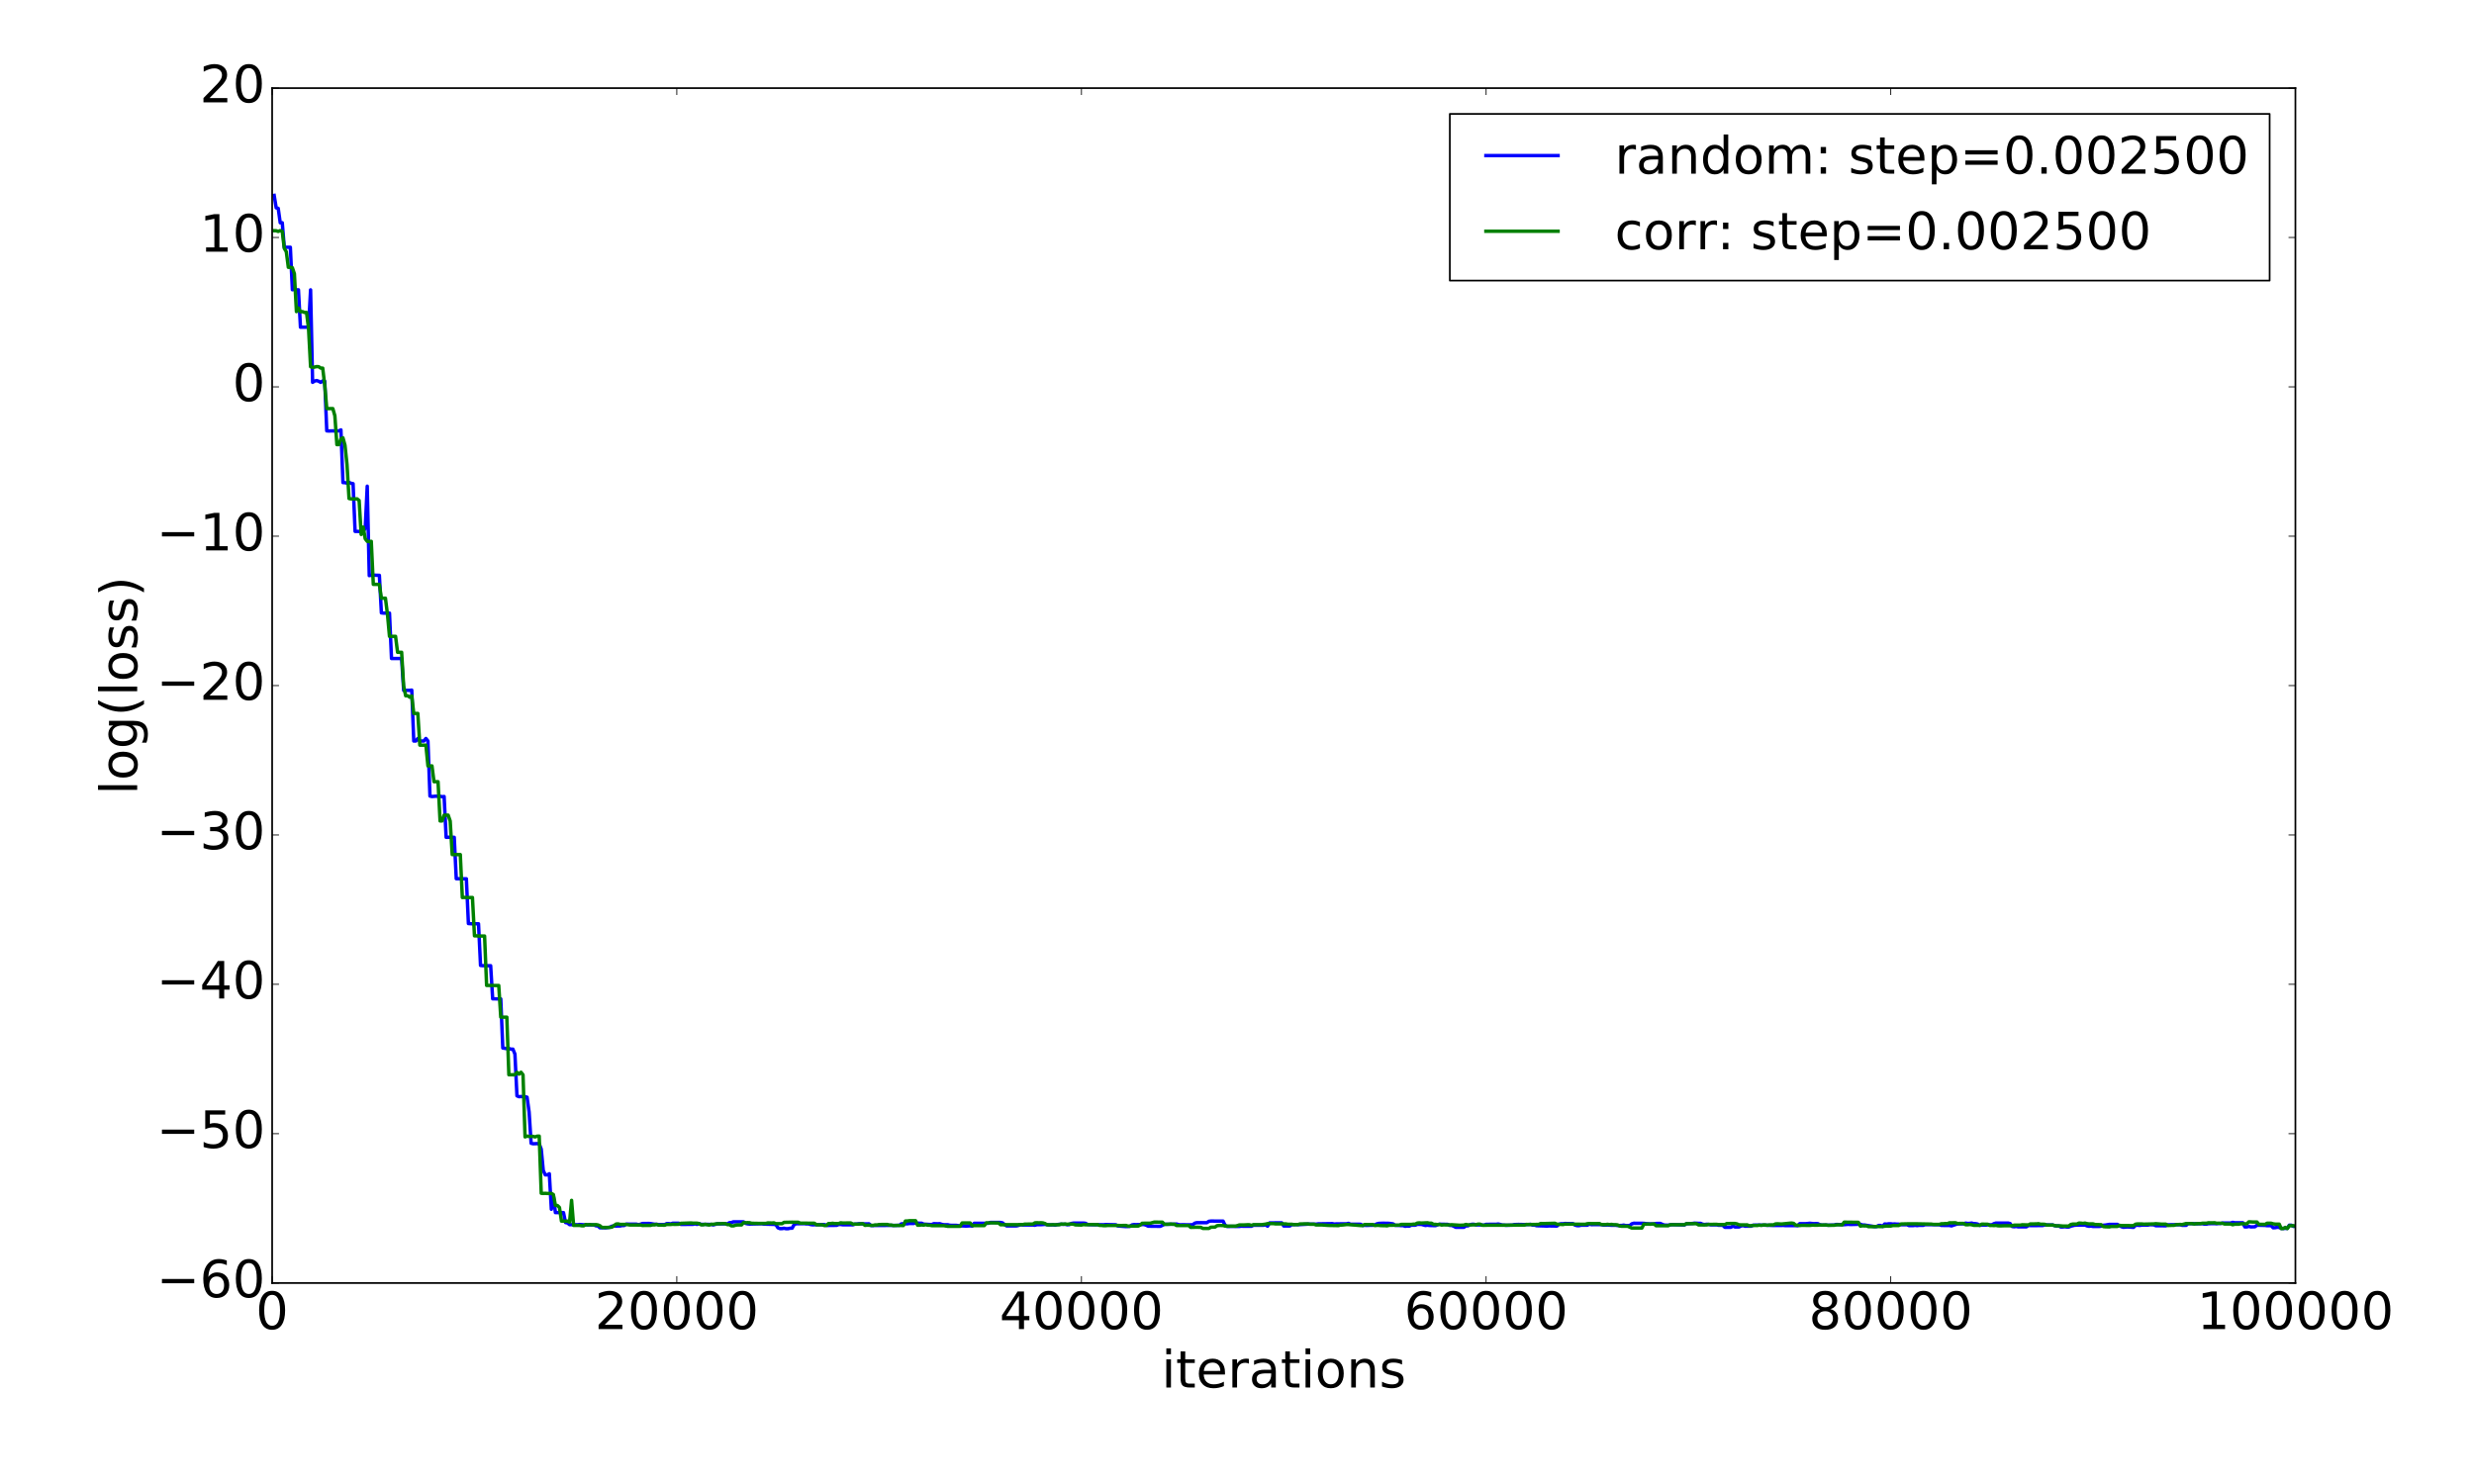 <?xml version="1.0" encoding="utf-8" standalone="no"?>
<!DOCTYPE svg PUBLIC "-//W3C//DTD SVG 1.1//EN"
  "http://www.w3.org/Graphics/SVG/1.1/DTD/svg11.dtd">
<!-- Created with matplotlib (http://matplotlib.org/) -->
<svg height="864pt" version="1.1" viewBox="0 0 1440 864" width="1440pt" xmlns="http://www.w3.org/2000/svg" xmlns:xlink="http://www.w3.org/1999/xlink">
 <defs>
  <style type="text/css">
*{stroke-linecap:butt;stroke-linejoin:round;stroke-miterlimit:100000;}
  </style>
 </defs>
 <g id="figure_1">
  <g id="patch_1">
   <path d="M 0 864 
L 1440 864 
L 1440 0 
L 0 0 
z
" style="fill:#ffffff;"/>
  </g>
  <g id="axes_1">
   <g id="patch_2">
    <path d="M 158.4 747 
L 1336.05 747 
L 1336.05 51.3 
L 158.4 51.3 
z
" style="fill:#ffffff;"/>
   </g>
   <g id="line2d_1">
    <path clip-path="url(#pf408b4a14d)" d="M 159.578 113.759 
L 160.755 121 
L 161.933 121.295 
L 163.111 129.687 
L 164.288 129.687 
L 165.466 143.943 
L 168.999 143.951 
L 170.177 168.68 
L 171.354 168.533 
L 172.532 168.755 
L 173.709 168.721 
L 174.887 190.511 
L 179.598 190.51 
L 180.775 168.756 
L 181.953 222.595 
L 183.131 221.838 
L 184.308 221.548 
L 185.486 221.959 
L 186.664 222.627 
L 187.841 221.772 
L 189.019 221.969 
L 190.197 250.841 
L 191.374 250.933 
L 193.73 250.848 
L 194.907 250.928 
L 197.262 250.841 
L 198.44 250.291 
L 199.618 280.963 
L 200.795 281.002 
L 201.973 281.298 
L 203.151 280.865 
L 204.328 281.372 
L 205.506 281.598 
L 206.684 309.387 
L 210.217 309.427 
L 211.394 309.407 
L 212.572 307.582 
L 213.75 283.062 
L 214.927 335.131 
L 216.105 334.891 
L 218.46 334.895 
L 220.815 334.961 
L 221.993 356.818 
L 223.171 356.962 
L 226.704 356.965 
L 227.881 383.383 
L 233.77 383.382 
L 234.947 401.945 
L 238.48 401.935 
L 239.658 401.784 
L 240.835 431.431 
L 242.013 431.431 
L 243.191 429.955 
L 244.368 431.425 
L 246.724 431.428 
L 247.901 429.952 
L 249.079 431.414 
L 250.257 463.478 
L 251.434 463.754 
L 253.79 463.544 
L 254.967 463.641 
L 256.145 463.566 
L 257.323 463.865 
L 258.5 463.729 
L 259.678 487.499 
L 262.033 487.435 
L 264.389 487.501 
L 265.566 511.587 
L 271.454 511.645 
L 272.632 537.705 
L 274.987 537.863 
L 278.52 537.833 
L 279.698 562.091 
L 280.876 562.225 
L 285.586 562.241 
L 286.764 581.519 
L 290.297 581.58 
L 291.474 581.577 
L 292.652 610.16 
L 295.007 610.539 
L 296.185 610.418 
L 297.363 610.814 
L 298.54 610.819 
L 299.718 613.697 
L 300.896 638.014 
L 302.073 638.51 
L 303.251 638.412 
L 305.606 638.479 
L 306.784 638.805 
L 307.962 647.343 
L 309.139 665.617 
L 310.317 665.911 
L 312.672 665.814 
L 313.85 665.927 
L 315.027 669.047 
L 316.205 681.435 
L 317.383 684.036 
L 318.56 684.033 
L 319.738 683.374 
L 320.916 704.045 
L 322.093 696.063 
L 323.271 705.997 
L 327.982 705.997 
L 329.159 711.779 
L 330.337 712.013 
L 331.515 712.998 
L 336.225 713.059 
L 337.403 712.908 
L 340.936 713.157 
L 345.646 713.161 
L 346.824 713.647 
L 348.002 713.773 
L 349.179 714.826 
L 352.712 714.839 
L 355.068 714.462 
L 356.245 713.856 
L 360.956 713.775 
L 362.133 713.496 
L 363.311 713.516 
L 364.489 712.676 
L 368.022 712.706 
L 370.377 712.702 
L 371.555 713.002 
L 372.732 712.778 
L 373.91 712.341 
L 377.443 712.297 
L 378.621 712.359 
L 380.976 712.759 
L 382.154 712.76 
L 383.331 712.987 
L 386.864 712.984 
L 388.042 712.396 
L 389.219 712.377 
L 390.397 712.547 
L 391.575 712.165 
L 395.108 712.156 
L 396.285 712.862 
L 403.351 712.809 
L 404.529 712.53 
L 405.707 712.85 
L 406.884 712.447 
L 408.062 712.814 
L 413.95 712.848 
L 415.128 713.16 
L 417.483 712.534 
L 423.371 712.541 
L 424.549 711.865 
L 425.727 711.785 
L 426.904 711.342 
L 432.792 711.358 
L 433.97 712.269 
L 435.148 712.542 
L 436.325 712.661 
L 443.391 712.476 
L 444.569 712.682 
L 450.457 712.835 
L 451.635 713.045 
L 452.812 714.859 
L 453.99 715.31 
L 455.168 715.308 
L 456.345 715.097 
L 457.523 715.356 
L 458.701 715.354 
L 459.878 715.072 
L 461.056 715.06 
L 462.234 712.969 
L 463.411 712.491 
L 468.122 712.408 
L 469.3 712.566 
L 470.477 712.528 
L 471.655 712.895 
L 472.833 713.085 
L 479.898 712.964 
L 481.076 713.467 
L 486.964 713.401 
L 488.142 712.914 
L 489.32 712.911 
L 490.497 713.08 
L 495.208 713.1 
L 496.386 713.108 
L 497.563 712.676 
L 498.741 712.668 
L 499.918 712.446 
L 501.096 712.542 
L 504.629 712.544 
L 505.807 712.523 
L 506.984 713.5 
L 523.471 713.408 
L 524.649 712.513 
L 528.182 712.495 
L 529.36 712.317 
L 531.715 712.313 
L 532.893 712.054 
L 535.248 712.157 
L 536.426 712.156 
L 537.603 712.693 
L 542.314 712.951 
L 543.492 712.424 
L 545.847 712.5 
L 547.024 712.442 
L 548.202 712.83 
L 549.38 713.054 
L 551.735 713.062 
L 552.913 713.373 
L 556.446 713.389 
L 557.623 713.53 
L 558.801 713.84 
L 559.979 713.716 
L 562.334 713.837 
L 564.689 713.687 
L 565.867 713.844 
L 567.045 712.202 
L 575.288 712.188 
L 576.466 711.705 
L 581.176 711.706 
L 582.354 711.729 
L 583.532 711.968 
L 584.709 712.956 
L 585.887 713.737 
L 590.598 713.742 
L 591.775 713.708 
L 594.13 713.085 
L 595.308 713.207 
L 601.196 713.191 
L 602.374 713.36 
L 603.552 713.005 
L 605.907 713.01 
L 608.262 712.832 
L 610.618 713.184 
L 612.973 713.135 
L 614.151 713.319 
L 615.328 712.967 
L 616.506 712.801 
L 620.039 712.793 
L 621.216 713.037 
L 622.394 712.99 
L 623.572 712.307 
L 624.749 712.107 
L 630.638 712.09 
L 631.815 712.202 
L 632.993 712.868 
L 634.171 713.025 
L 642.414 713.062 
L 643.592 712.919 
L 645.947 712.991 
L 649.48 713.075 
L 650.658 713.775 
L 654.191 714.032 
L 655.368 714.11 
L 657.724 714.034 
L 658.901 713.136 
L 660.079 712.962 
L 661.257 713.006 
L 663.612 712.93 
L 665.967 712.931 
L 667.145 713.34 
L 668.322 713.898 
L 675.388 713.972 
L 677.744 712.802 
L 680.099 712.781 
L 683.632 712.729 
L 684.81 712.609 
L 685.987 712.977 
L 687.165 713.095 
L 688.342 713.036 
L 690.698 713.089 
L 694.231 713.058 
L 695.408 712.138 
L 696.586 711.847 
L 701.297 711.864 
L 702.474 711.842 
L 703.652 711.049 
L 704.83 710.912 
L 711.895 710.94 
L 713.073 713.39 
L 714.251 714.065 
L 716.606 714.012 
L 721.317 714.049 
L 722.494 713.869 
L 723.672 713.938 
L 726.027 713.926 
L 728.383 713.94 
L 729.56 713.347 
L 735.448 713.344 
L 736.626 713.124 
L 737.804 713.88 
L 738.981 711.98 
L 744.87 711.929 
L 746.047 711.946 
L 747.225 713.791 
L 750.758 713.769 
L 751.936 712.959 
L 756.646 712.964 
L 761.357 712.697 
L 766.067 712.723 
L 767.245 712.527 
L 775.489 712.403 
L 776.666 712.67 
L 777.844 712.549 
L 783.732 712.503 
L 784.91 712.229 
L 786.087 712.746 
L 791.976 712.763 
L 793.153 713.472 
L 794.331 713.377 
L 795.509 713.448 
L 797.864 713.348 
L 799.042 713.351 
L 800.219 713.158 
L 801.397 712.538 
L 802.575 712.267 
L 804.93 712.166 
L 808.463 712.231 
L 810.818 712.541 
L 811.996 713.404 
L 814.351 713.429 
L 815.529 713.563 
L 816.706 713.563 
L 817.884 713.956 
L 819.062 713.806 
L 820.239 713.89 
L 821.417 713.304 
L 823.772 713.31 
L 824.95 712.829 
L 827.305 712.845 
L 829.66 713.481 
L 830.838 713.302 
L 832.016 713.477 
L 835.549 713.565 
L 836.726 713.07 
L 837.904 712.746 
L 842.615 712.831 
L 843.792 713.431 
L 844.97 713.439 
L 846.148 713.926 
L 847.325 714.549 
L 852.036 714.563 
L 853.213 713.706 
L 854.391 713.704 
L 855.569 713.118 
L 856.746 712.768 
L 857.924 712.772 
L 859.102 713.165 
L 862.635 713.186 
L 863.812 713.299 
L 864.99 712.809 
L 870.878 712.78 
L 872.056 712.627 
L 873.234 712.884 
L 874.411 713.263 
L 875.589 713.243 
L 876.766 713.386 
L 879.122 713.293 
L 880.299 713.282 
L 881.477 712.942 
L 883.832 712.87 
L 886.188 712.92 
L 888.543 712.914 
L 889.721 712.922 
L 890.898 712.771 
L 892.076 713.284 
L 893.254 713.276 
L 894.431 713.62 
L 899.142 713.776 
L 900.319 713.876 
L 901.497 713.726 
L 903.852 713.795 
L 906.208 713.803 
L 907.385 712.787 
L 908.563 712.489 
L 909.741 712.486 
L 910.918 712.325 
L 915.629 712.423 
L 916.807 713.296 
L 917.984 713.578 
L 919.162 713.58 
L 920.34 713.298 
L 922.695 713.322 
L 923.872 713.335 
L 925.05 712.695 
L 926.228 712.993 
L 932.116 712.975 
L 933.294 713.292 
L 935.649 713.209 
L 938.004 713.364 
L 940.36 713.336 
L 941.537 713.509 
L 943.893 713.475 
L 945.07 713.264 
L 946.248 713.543 
L 948.603 713.523 
L 949.781 712.528 
L 950.958 712.182 
L 956.847 712.228 
L 959.202 712.564 
L 962.735 712.576 
L 963.913 712.312 
L 966.268 712.262 
L 968.623 713.241 
L 970.979 713.301 
L 973.334 713 
L 980.4 713.198 
L 981.577 712.492 
L 985.11 712.315 
L 986.288 712.122 
L 988.643 712.234 
L 989.821 712.235 
L 990.999 712.749 
L 992.176 712.929 
L 993.354 712.765 
L 994.532 712.825 
L 995.709 713.122 
L 999.242 713.106 
L 1000.42 713.37 
L 1002.775 713.366 
L 1003.953 714.527 
L 1007.486 714.536 
L 1008.663 713.76 
L 1009.841 714.361 
L 1012.196 714.362 
L 1013.374 713.765 
L 1014.552 713.544 
L 1015.729 713.913 
L 1019.262 713.903 
L 1020.44 713.287 
L 1022.795 713.225 
L 1027.506 713.303 
L 1032.216 713.478 
L 1038.105 713.449 
L 1039.282 713.556 
L 1045.17 713.544 
L 1046.348 713.632 
L 1047.526 712.442 
L 1051.059 712.446 
L 1053.414 712.194 
L 1055.769 712.432 
L 1056.947 712.367 
L 1058.125 712.436 
L 1059.302 713.089 
L 1060.48 713.254 
L 1062.835 713.253 
L 1064.013 713.323 
L 1066.368 713.244 
L 1067.546 713.238 
L 1068.723 712.908 
L 1072.256 712.931 
L 1073.434 713.016 
L 1075.789 712.805 
L 1076.967 712.915 
L 1082.855 712.754 
L 1084.033 713.212 
L 1085.211 713.205 
L 1091.099 714.138 
L 1092.276 714.147 
L 1093.454 713.487 
L 1094.632 713.462 
L 1095.809 714.068 
L 1096.987 712.61 
L 1098.165 712.702 
L 1099.342 712.502 
L 1100.52 712.506 
L 1101.698 712.667 
L 1102.875 712.595 
L 1104.053 712.712 
L 1105.231 712.709 
L 1106.408 713.04 
L 1109.941 713.028 
L 1111.119 713.54 
L 1113.474 713.559 
L 1114.652 713.395 
L 1115.829 713.542 
L 1117.007 713.389 
L 1119.362 713.398 
L 1120.54 712.992 
L 1128.784 713.055 
L 1129.961 713.449 
L 1134.672 713.464 
L 1135.85 713.731 
L 1138.205 712.928 
L 1139.382 712.596 
L 1142.915 712.525 
L 1144.093 712.095 
L 1145.271 712.292 
L 1146.448 712.244 
L 1147.626 712.076 
L 1148.804 712.413 
L 1149.981 712.418 
L 1151.159 712.681 
L 1152.337 713.437 
L 1153.514 713.213 
L 1155.87 713.288 
L 1157.047 713.078 
L 1159.402 713.075 
L 1160.58 712.431 
L 1161.758 712.076 
L 1168.824 712.072 
L 1170.001 712.367 
L 1171.179 714.05 
L 1172.357 714.208 
L 1173.534 714.043 
L 1174.712 714.29 
L 1179.423 714.291 
L 1180.6 713.523 
L 1182.956 713.538 
L 1188.844 713.521 
L 1190.021 713.223 
L 1191.199 713.16 
L 1193.554 713.208 
L 1194.732 713.168 
L 1195.91 713.59 
L 1197.087 713.768 
L 1198.265 713.724 
L 1199.443 714.347 
L 1200.62 714.35 
L 1201.798 714.21 
L 1202.976 714.377 
L 1204.153 714.381 
L 1205.331 713.877 
L 1207.686 713.316 
L 1210.041 713.265 
L 1213.574 713.225 
L 1214.752 713.708 
L 1215.93 713.944 
L 1217.107 713.821 
L 1218.285 714.051 
L 1221.818 714.053 
L 1222.996 713.905 
L 1224.173 713.351 
L 1225.351 713.26 
L 1227.706 712.86 
L 1232.417 712.839 
L 1233.594 713.587 
L 1234.772 714.193 
L 1235.95 714.525 
L 1238.305 714.343 
L 1240.66 714.497 
L 1241.838 714.58 
L 1243.016 713.371 
L 1244.193 713.331 
L 1245.371 713.457 
L 1246.549 713.281 
L 1250.082 713.281 
L 1251.259 713.024 
L 1253.614 713.104 
L 1254.792 713.621 
L 1260.68 713.652 
L 1261.858 713.112 
L 1264.213 713.038 
L 1268.924 713.055 
L 1270.102 713.383 
L 1272.457 713.397 
L 1273.635 712.348 
L 1277.168 712.458 
L 1278.345 712.517 
L 1281.878 712.421 
L 1283.056 712.709 
L 1284.233 712.709 
L 1285.411 712.43 
L 1288.944 712.383 
L 1290.122 712.474 
L 1291.299 712.316 
L 1292.477 712.326 
L 1293.655 712.048 
L 1298.365 712.039 
L 1299.543 711.665 
L 1300.72 711.904 
L 1305.431 711.89 
L 1306.609 714.308 
L 1307.786 714.318 
L 1308.964 714.006 
L 1310.142 714.311 
L 1312.497 714.234 
L 1313.675 713.326 
L 1318.385 713.445 
L 1319.563 713.593 
L 1321.918 713.572 
L 1323.096 714.815 
L 1324.274 714.757 
L 1325.451 714.538 
L 1326.629 714.597 
L 1327.806 715.182 
L 1331.339 715.135 
L 1332.517 713.309 
L 1333.695 713.329 
L 1334.872 714.022 
L 1336.05 714.021 
L 1336.05 714.021 
" style="fill:none;stroke:#0000ff;stroke-linecap:square;stroke-width:2.0;"/>
   </g>
   <g id="line2d_2">
    <path clip-path="url(#pf408b4a14d)" d="M 159.578 134.309 
L 160.755 134.348 
L 161.933 134.739 
L 163.111 134.262 
L 164.288 134.74 
L 165.466 144.595 
L 166.644 146.55 
L 167.821 155.619 
L 168.999 155.624 
L 170.177 155.872 
L 171.354 159.414 
L 172.532 181.421 
L 173.709 179.303 
L 174.887 181.502 
L 176.065 181.431 
L 177.242 181.905 
L 178.42 181.905 
L 179.598 191.364 
L 180.775 213.489 
L 181.953 213.949 
L 184.308 213.43 
L 185.486 213.484 
L 186.664 214.302 
L 187.841 214.337 
L 189.019 224.319 
L 190.197 237.895 
L 193.73 237.896 
L 194.907 242.059 
L 196.085 258.861 
L 197.262 258.842 
L 198.44 255.453 
L 199.618 254.904 
L 200.795 259.206 
L 201.973 270.402 
L 203.151 290.235 
L 204.328 290.471 
L 206.684 290.461 
L 207.861 290.436 
L 209.039 291.416 
L 210.217 311.166 
L 211.394 306.879 
L 212.572 313.665 
L 213.75 315.171 
L 214.927 315.269 
L 216.105 315.171 
L 217.282 340.215 
L 219.638 340.219 
L 220.815 340.307 
L 221.993 348.28 
L 224.348 348.28 
L 225.526 357.646 
L 226.704 370.487 
L 230.237 370.487 
L 231.414 379.776 
L 233.77 379.758 
L 234.947 399.404 
L 236.125 405.091 
L 237.303 405.053 
L 238.48 405.916 
L 239.658 405.149 
L 240.835 415.36 
L 243.191 415.365 
L 244.368 433.825 
L 247.901 433.827 
L 249.079 445.915 
L 251.434 445.918 
L 252.612 455.123 
L 254.967 455.134 
L 256.145 477.958 
L 257.323 477.945 
L 258.5 474.591 
L 260.856 474.586 
L 262.033 478.003 
L 263.211 497.533 
L 265.566 497.545 
L 267.921 497.547 
L 269.099 522.543 
L 270.277 522.484 
L 272.632 522.585 
L 274.987 522.529 
L 276.165 544.847 
L 277.343 544.846 
L 278.52 544.97 
L 280.876 544.968 
L 282.053 544.965 
L 283.231 573.724 
L 290.297 573.775 
L 291.474 592.192 
L 295.007 592.213 
L 296.185 625.735 
L 298.54 625.748 
L 299.718 625.746 
L 300.896 624.287 
L 302.073 625.366 
L 303.251 624.266 
L 304.429 625.749 
L 305.606 661.915 
L 306.784 661.453 
L 307.962 661.644 
L 310.317 661.607 
L 311.495 661.931 
L 312.672 661.48 
L 313.85 661.452 
L 315.027 694.731 
L 316.205 694.834 
L 317.383 694.753 
L 318.56 694.864 
L 320.916 694.792 
L 322.093 695.478 
L 323.271 701.842 
L 324.449 701.868 
L 325.626 702.972 
L 326.804 710.924 
L 330.337 710.936 
L 331.515 711.516 
L 332.692 698.855 
L 333.87 713.43 
L 337.403 713.44 
L 338.58 713.65 
L 339.758 713.687 
L 340.936 712.93 
L 342.113 713.084 
L 343.291 712.951 
L 344.469 713.106 
L 345.646 713.105 
L 346.824 712.975 
L 348.002 713.159 
L 349.179 713.627 
L 350.357 714.63 
L 355.068 714.603 
L 356.245 714.412 
L 358.601 712.645 
L 359.778 712.562 
L 360.956 712.851 
L 364.489 712.87 
L 366.844 713.215 
L 372.732 713.199 
L 373.91 713.457 
L 378.621 713.427 
L 379.798 713.124 
L 380.976 713.129 
L 382.154 712.843 
L 383.331 713.266 
L 386.864 713.313 
L 388.042 712.879 
L 390.397 712.894 
L 391.575 712.782 
L 392.752 712.846 
L 395.108 712.775 
L 396.285 712.227 
L 402.174 712.02 
L 403.351 712.13 
L 405.707 712.14 
L 406.884 712.337 
L 408.062 713.081 
L 409.239 713.089 
L 410.417 712.786 
L 412.772 713.237 
L 413.95 712.772 
L 415.128 712.788 
L 417.483 712.472 
L 418.661 712.48 
L 421.016 712.366 
L 422.194 712.394 
L 423.371 712.967 
L 424.549 712.97 
L 425.727 713.717 
L 426.904 713.713 
L 428.082 713.332 
L 429.26 713.159 
L 431.615 713.159 
L 432.792 711.825 
L 433.97 711.886 
L 435.148 711.825 
L 436.325 711.876 
L 437.503 712.2 
L 442.214 712.288 
L 445.747 712.286 
L 446.924 711.986 
L 449.28 712.043 
L 450.457 711.952 
L 451.635 712.454 
L 455.168 712.452 
L 456.345 711.671 
L 461.056 711.572 
L 463.411 711.573 
L 464.589 711.584 
L 465.767 712.124 
L 474.01 712.17 
L 475.188 713.047 
L 478.721 713.121 
L 479.898 713.555 
L 481.076 713.367 
L 482.254 712.342 
L 483.431 712.367 
L 484.609 712.206 
L 485.787 712.368 
L 488.142 712.37 
L 489.32 711.91 
L 490.497 712.049 
L 495.208 712.012 
L 496.386 712.676 
L 499.918 712.715 
L 501.096 712.458 
L 502.274 712.465 
L 503.451 713.405 
L 504.629 713.299 
L 508.162 713.424 
L 509.34 713.17 
L 510.517 713.169 
L 511.695 712.928 
L 516.406 712.878 
L 517.583 713.195 
L 518.761 713.211 
L 519.939 713.515 
L 522.294 713.433 
L 525.827 713.515 
L 527.004 710.886 
L 528.182 710.873 
L 529.36 710.695 
L 532.893 710.7 
L 534.07 713.307 
L 535.248 713.312 
L 536.426 713.152 
L 537.603 713.311 
L 538.781 712.96 
L 539.959 713.316 
L 541.136 713.31 
L 542.314 713.567 
L 549.38 713.588 
L 551.735 713.986 
L 558.801 713.987 
L 559.979 712.032 
L 564.689 712.027 
L 565.867 713.532 
L 572.933 713.539 
L 574.11 711.958 
L 578.821 711.991 
L 581.176 712.014 
L 582.354 713.042 
L 595.308 712.979 
L 596.486 712.691 
L 601.196 712.674 
L 602.374 711.95 
L 603.552 711.88 
L 604.729 711.952 
L 605.907 711.887 
L 607.085 711.995 
L 608.262 712.372 
L 609.44 713.079 
L 616.506 713.051 
L 617.683 712.617 
L 618.861 712.737 
L 620.039 712.613 
L 621.216 712.781 
L 622.394 712.629 
L 624.749 712.727 
L 625.927 713.134 
L 628.282 713.212 
L 629.46 713.234 
L 630.638 712.95 
L 631.815 713.076 
L 635.348 712.951 
L 637.704 713.031 
L 638.881 712.96 
L 640.059 713.444 
L 641.236 713.447 
L 642.414 713.598 
L 643.592 713.59 
L 644.769 713.454 
L 653.013 713.499 
L 655.368 713.454 
L 656.546 713.854 
L 658.901 713.803 
L 662.434 713.828 
L 663.612 713.293 
L 664.789 712.188 
L 669.5 712.179 
L 671.855 711.514 
L 676.566 711.561 
L 677.744 712.782 
L 680.099 712.756 
L 681.277 712.615 
L 682.454 712.747 
L 683.632 712.738 
L 684.81 713.514 
L 691.875 713.521 
L 693.053 714.585 
L 696.586 714.492 
L 698.941 714.574 
L 700.119 715.188 
L 702.474 715.184 
L 703.652 715.19 
L 704.83 714.461 
L 707.185 714.441 
L 708.363 713.628 
L 709.54 713.476 
L 711.895 713.501 
L 713.073 713.829 
L 718.961 713.874 
L 720.139 713.6 
L 721.317 713.179 
L 723.672 713.185 
L 726.027 713.06 
L 727.205 713.062 
L 728.383 713.437 
L 729.56 713.018 
L 734.271 713.021 
L 736.626 712.695 
L 737.804 712.401 
L 741.337 712.411 
L 742.514 712.57 
L 746.047 712.526 
L 748.403 712.556 
L 749.58 712.768 
L 751.936 712.773 
L 753.113 713.007 
L 754.291 712.929 
L 755.469 712.981 
L 756.646 712.585 
L 761.357 712.551 
L 762.534 712.746 
L 764.89 712.756 
L 766.067 713.176 
L 769.6 713.178 
L 773.133 713.44 
L 779.022 713.552 
L 780.199 713.246 
L 781.377 713.214 
L 783.732 712.945 
L 784.91 712.944 
L 791.976 713.524 
L 793.153 713.525 
L 794.331 712.932 
L 797.864 712.991 
L 799.042 712.935 
L 800.219 713.532 
L 801.397 713.409 
L 802.575 713.409 
L 803.752 713.564 
L 806.107 713.572 
L 807.285 713.694 
L 808.463 713.38 
L 814.351 713.27 
L 815.529 712.868 
L 821.417 712.873 
L 822.595 712.717 
L 823.772 712.718 
L 824.95 712.079 
L 826.128 711.961 
L 827.305 712.061 
L 830.838 711.903 
L 832.016 712.15 
L 833.193 712.146 
L 834.371 712.814 
L 835.549 712.819 
L 836.726 712.957 
L 837.904 712.819 
L 839.082 713.237 
L 840.259 713.093 
L 843.792 713.145 
L 844.97 713.047 
L 849.681 713.344 
L 852.036 713.26 
L 853.213 712.879 
L 854.391 713.099 
L 855.569 713.164 
L 859.102 713.052 
L 860.279 712.699 
L 861.457 712.699 
L 862.635 713.345 
L 874.411 713.313 
L 887.365 713.23 
L 888.543 712.883 
L 890.898 712.936 
L 893.254 712.885 
L 895.609 712.861 
L 896.787 712.337 
L 899.142 712.361 
L 903.852 712.231 
L 905.03 712.195 
L 906.208 712.739 
L 909.741 712.925 
L 910.918 712.68 
L 922.695 712.79 
L 923.872 712.46 
L 925.05 712.346 
L 927.405 712.416 
L 930.938 712.355 
L 932.116 712.966 
L 934.471 712.988 
L 935.649 712.8 
L 936.827 712.971 
L 938.004 712.836 
L 939.182 713.044 
L 940.36 713.044 
L 941.537 713.155 
L 942.715 713.767 
L 943.893 713.94 
L 947.426 713.924 
L 949.781 714.986 
L 952.136 714.958 
L 955.669 714.975 
L 956.847 712.63 
L 958.024 712.733 
L 959.202 712.601 
L 960.38 712.758 
L 961.557 712.618 
L 962.735 712.589 
L 963.913 713.617 
L 970.979 713.633 
L 972.156 713.048 
L 980.4 713.066 
L 981.577 712.433 
L 987.466 712.444 
L 988.643 713.165 
L 993.354 713.14 
L 994.532 712.847 
L 999.242 712.831 
L 1000.42 712.984 
L 1003.953 712.989 
L 1005.13 712.347 
L 1009.841 712.326 
L 1011.019 712.564 
L 1012.196 713.098 
L 1015.729 713.148 
L 1016.907 713.104 
L 1018.085 713.63 
L 1019.262 713.608 
L 1020.44 713.465 
L 1022.795 713.496 
L 1023.973 713.283 
L 1025.15 713.428 
L 1026.328 713.19 
L 1027.506 713.169 
L 1028.683 713.38 
L 1029.861 713.149 
L 1032.216 713.143 
L 1033.394 712.591 
L 1034.572 712.502 
L 1036.927 712.64 
L 1041.638 712.168 
L 1042.815 712.077 
L 1043.993 712.271 
L 1045.17 713.311 
L 1046.348 713.314 
L 1047.526 713.514 
L 1048.703 713.383 
L 1053.414 713.446 
L 1054.592 713.291 
L 1058.125 713.313 
L 1059.302 713.173 
L 1060.48 713.246 
L 1062.835 713.16 
L 1064.013 713.35 
L 1067.546 713.349 
L 1068.723 713.143 
L 1069.901 713.059 
L 1072.256 713.151 
L 1073.434 711.555 
L 1081.678 711.65 
L 1082.855 713.877 
L 1084.033 713.667 
L 1085.211 713.736 
L 1086.388 713.681 
L 1087.566 714.17 
L 1091.099 714.175 
L 1092.276 714.044 
L 1094.632 714.133 
L 1098.165 713.82 
L 1099.342 713.877 
L 1100.52 713.823 
L 1101.698 713.514 
L 1105.231 713.505 
L 1106.408 712.618 
L 1109.941 712.532 
L 1114.652 712.499 
L 1124.073 712.679 
L 1125.251 712.849 
L 1128.784 712.852 
L 1129.961 712.483 
L 1131.139 712.481 
L 1132.317 712.355 
L 1133.494 712.43 
L 1134.672 711.922 
L 1138.205 711.914 
L 1139.382 712.315 
L 1142.915 712.267 
L 1144.093 713.039 
L 1145.271 713.06 
L 1146.448 712.905 
L 1147.626 713.057 
L 1148.804 713.377 
L 1152.337 713.378 
L 1153.514 712.69 
L 1155.87 712.754 
L 1157.047 712.763 
L 1158.225 713.499 
L 1159.402 713.446 
L 1160.58 713.536 
L 1161.758 713.438 
L 1162.935 713.667 
L 1164.113 713.721 
L 1166.468 713.632 
L 1171.179 713.616 
L 1172.357 713.299 
L 1175.89 713.298 
L 1177.067 713.066 
L 1180.6 713.164 
L 1181.778 712.575 
L 1185.311 712.569 
L 1186.488 712.44 
L 1187.666 712.725 
L 1190.021 712.778 
L 1191.199 713.222 
L 1194.732 713.222 
L 1195.91 713.54 
L 1197.087 713.707 
L 1199.443 713.699 
L 1200.62 713.813 
L 1204.153 713.815 
L 1205.331 712.886 
L 1206.508 712.663 
L 1208.864 712.661 
L 1210.041 712.092 
L 1211.219 712.125 
L 1212.397 712.288 
L 1213.574 712.093 
L 1214.752 712.414 
L 1215.93 712.571 
L 1218.285 712.569 
L 1219.463 712.921 
L 1222.996 713.029 
L 1224.173 714.112 
L 1225.351 714.233 
L 1227.706 714.307 
L 1228.884 714.05 
L 1232.417 714.046 
L 1233.594 713.409 
L 1234.772 713.538 
L 1237.127 713.542 
L 1240.66 713.582 
L 1241.838 713.554 
L 1243.016 712.731 
L 1244.193 712.593 
L 1246.549 712.583 
L 1247.726 712.707 
L 1253.614 712.571 
L 1254.792 712.447 
L 1258.325 712.724 
L 1260.68 712.721 
L 1261.858 713.472 
L 1264.213 713.396 
L 1265.391 713.397 
L 1266.569 713.012 
L 1268.924 712.875 
L 1270.102 712.96 
L 1272.457 712.348 
L 1275.99 712.414 
L 1277.168 712.636 
L 1278.345 712.42 
L 1280.7 712.401 
L 1281.878 712.184 
L 1284.233 712.176 
L 1285.411 711.907 
L 1287.766 711.954 
L 1288.944 711.875 
L 1290.122 712.165 
L 1293.655 712.207 
L 1294.832 712.639 
L 1298.365 712.641 
L 1299.543 713.057 
L 1300.72 712.739 
L 1303.076 712.748 
L 1304.253 712.488 
L 1307.786 712.518 
L 1308.964 711.347 
L 1311.319 711.471 
L 1313.675 711.479 
L 1314.852 712.878 
L 1316.03 712.793 
L 1318.385 712.853 
L 1319.563 712.172 
L 1321.918 712.168 
L 1323.096 712.525 
L 1324.274 712.686 
L 1326.629 712.71 
L 1327.806 715.281 
L 1328.984 715.296 
L 1330.162 714.604 
L 1331.339 715.287 
L 1332.517 713.614 
L 1334.872 713.618 
L 1336.05 713.847 
L 1336.05 713.847 
" style="fill:none;stroke:#008000;stroke-linecap:square;stroke-width:2.0;"/>
   </g>
   <g id="patch_3">
    <path d="M 158.4 51.3 
L 1336.05 51.3 
" style="fill:none;stroke:#000000;stroke-linecap:square;stroke-linejoin:miter;"/>
   </g>
   <g id="patch_4">
    <path d="M 1336.05 747 
L 1336.05 51.3 
" style="fill:none;stroke:#000000;stroke-linecap:square;stroke-linejoin:miter;"/>
   </g>
   <g id="patch_5">
    <path d="M 158.4 747 
L 1336.05 747 
" style="fill:none;stroke:#000000;stroke-linecap:square;stroke-linejoin:miter;"/>
   </g>
   <g id="patch_6">
    <path d="M 158.4 747 
L 158.4 51.3 
" style="fill:none;stroke:#000000;stroke-linecap:square;stroke-linejoin:miter;"/>
   </g>
   <g id="matplotlib.axis_1">
    <g id="xtick_1">
     <g id="line2d_3">
      <defs>
       <path d="M 0 0 
L 0 -4 
" id="ma4c4053b3b" style="stroke:#000000;stroke-width:0.5;"/>
      </defs>
      <g>
       <use style="stroke:#000000;stroke-width:0.5;" x="158.4" xlink:href="#ma4c4053b3b" y="747.0"/>
      </g>
     </g>
     <g id="line2d_4">
      <defs>
       <path d="M 0 0 
L 0 4 
" id="m2ac528502b" style="stroke:#000000;stroke-width:0.5;"/>
      </defs>
      <g>
       <use style="stroke:#000000;stroke-width:0.5;" x="158.4" xlink:href="#m2ac528502b" y="51.3"/>
      </g>
     </g>
     <g id="text_1">
      <!-- 0 -->
      <defs>
       <path d="M 31.781 66.406 
Q 24.172 66.406 20.328 58.906 
Q 16.5 51.422 16.5 36.375 
Q 16.5 21.391 20.328 13.891 
Q 24.172 6.391 31.781 6.391 
Q 39.453 6.391 43.281 13.891 
Q 47.125 21.391 47.125 36.375 
Q 47.125 51.422 43.281 58.906 
Q 39.453 66.406 31.781 66.406 
M 31.781 74.219 
Q 44.047 74.219 50.516 64.516 
Q 56.984 54.828 56.984 36.375 
Q 56.984 17.969 50.516 8.266 
Q 44.047 -1.422 31.781 -1.422 
Q 19.531 -1.422 13.062 8.266 
Q 6.594 17.969 6.594 36.375 
Q 6.594 54.828 13.062 64.516 
Q 19.531 74.219 31.781 74.219 
" id="BitstreamVeraSans-Roman-30"/>
      </defs>
      <g transform="translate(148.856 773.795)scale(0.3 -0.3)">
       <use xlink:href="#BitstreamVeraSans-Roman-30"/>
      </g>
     </g>
    </g>
    <g id="xtick_2">
     <g id="line2d_5">
      <g>
       <use style="stroke:#000000;stroke-width:0.5;" x="393.93" xlink:href="#ma4c4053b3b" y="747.0"/>
      </g>
     </g>
     <g id="line2d_6">
      <g>
       <use style="stroke:#000000;stroke-width:0.5;" x="393.93" xlink:href="#m2ac528502b" y="51.3"/>
      </g>
     </g>
     <g id="text_2">
      <!-- 20000 -->
      <defs>
       <path d="M 19.188 8.297 
L 53.609 8.297 
L 53.609 0 
L 7.328 0 
L 7.328 8.297 
Q 12.938 14.109 22.625 23.891 
Q 32.328 33.688 34.812 36.531 
Q 39.547 41.844 41.422 45.531 
Q 43.312 49.219 43.312 52.781 
Q 43.312 58.594 39.234 62.25 
Q 35.156 65.922 28.609 65.922 
Q 23.969 65.922 18.812 64.312 
Q 13.672 62.703 7.812 59.422 
L 7.812 69.391 
Q 13.766 71.781 18.938 73 
Q 24.125 74.219 28.422 74.219 
Q 39.75 74.219 46.484 68.547 
Q 53.219 62.891 53.219 53.422 
Q 53.219 48.922 51.531 44.891 
Q 49.859 40.875 45.406 35.406 
Q 44.188 33.984 37.641 27.219 
Q 31.109 20.453 19.188 8.297 
" id="BitstreamVeraSans-Roman-32"/>
      </defs>
      <g transform="translate(346.211 773.795)scale(0.3 -0.3)">
       <use xlink:href="#BitstreamVeraSans-Roman-32"/>
       <use x="63.623" xlink:href="#BitstreamVeraSans-Roman-30"/>
       <use x="127.246" xlink:href="#BitstreamVeraSans-Roman-30"/>
       <use x="190.869" xlink:href="#BitstreamVeraSans-Roman-30"/>
       <use x="254.492" xlink:href="#BitstreamVeraSans-Roman-30"/>
      </g>
     </g>
    </g>
    <g id="xtick_3">
     <g id="line2d_7">
      <g>
       <use style="stroke:#000000;stroke-width:0.5;" x="629.46" xlink:href="#ma4c4053b3b" y="747.0"/>
      </g>
     </g>
     <g id="line2d_8">
      <g>
       <use style="stroke:#000000;stroke-width:0.5;" x="629.46" xlink:href="#m2ac528502b" y="51.3"/>
      </g>
     </g>
     <g id="text_3">
      <!-- 40000 -->
      <defs>
       <path d="M 37.797 64.312 
L 12.891 25.391 
L 37.797 25.391 
z
M 35.203 72.906 
L 47.609 72.906 
L 47.609 25.391 
L 58.016 25.391 
L 58.016 17.188 
L 47.609 17.188 
L 47.609 0 
L 37.797 0 
L 37.797 17.188 
L 4.891 17.188 
L 4.891 26.703 
z
" id="BitstreamVeraSans-Roman-34"/>
      </defs>
      <g transform="translate(581.741 773.795)scale(0.3 -0.3)">
       <use xlink:href="#BitstreamVeraSans-Roman-34"/>
       <use x="63.623" xlink:href="#BitstreamVeraSans-Roman-30"/>
       <use x="127.246" xlink:href="#BitstreamVeraSans-Roman-30"/>
       <use x="190.869" xlink:href="#BitstreamVeraSans-Roman-30"/>
       <use x="254.492" xlink:href="#BitstreamVeraSans-Roman-30"/>
      </g>
     </g>
    </g>
    <g id="xtick_4">
     <g id="line2d_9">
      <g>
       <use style="stroke:#000000;stroke-width:0.5;" x="864.99" xlink:href="#ma4c4053b3b" y="747.0"/>
      </g>
     </g>
     <g id="line2d_10">
      <g>
       <use style="stroke:#000000;stroke-width:0.5;" x="864.99" xlink:href="#m2ac528502b" y="51.3"/>
      </g>
     </g>
     <g id="text_4">
      <!-- 60000 -->
      <defs>
       <path d="M 33.016 40.375 
Q 26.375 40.375 22.484 35.828 
Q 18.609 31.297 18.609 23.391 
Q 18.609 15.531 22.484 10.953 
Q 26.375 6.391 33.016 6.391 
Q 39.656 6.391 43.531 10.953 
Q 47.406 15.531 47.406 23.391 
Q 47.406 31.297 43.531 35.828 
Q 39.656 40.375 33.016 40.375 
M 52.594 71.297 
L 52.594 62.312 
Q 48.875 64.062 45.094 64.984 
Q 41.312 65.922 37.594 65.922 
Q 27.828 65.922 22.672 59.328 
Q 17.531 52.734 16.797 39.406 
Q 19.672 43.656 24.016 45.922 
Q 28.375 48.188 33.594 48.188 
Q 44.578 48.188 50.953 41.516 
Q 57.328 34.859 57.328 23.391 
Q 57.328 12.156 50.688 5.359 
Q 44.047 -1.422 33.016 -1.422 
Q 20.359 -1.422 13.672 8.266 
Q 6.984 17.969 6.984 36.375 
Q 6.984 53.656 15.188 63.938 
Q 23.391 74.219 37.203 74.219 
Q 40.922 74.219 44.703 73.484 
Q 48.484 72.75 52.594 71.297 
" id="BitstreamVeraSans-Roman-36"/>
      </defs>
      <g transform="translate(817.271 773.795)scale(0.3 -0.3)">
       <use xlink:href="#BitstreamVeraSans-Roman-36"/>
       <use x="63.623" xlink:href="#BitstreamVeraSans-Roman-30"/>
       <use x="127.246" xlink:href="#BitstreamVeraSans-Roman-30"/>
       <use x="190.869" xlink:href="#BitstreamVeraSans-Roman-30"/>
       <use x="254.492" xlink:href="#BitstreamVeraSans-Roman-30"/>
      </g>
     </g>
    </g>
    <g id="xtick_5">
     <g id="line2d_11">
      <g>
       <use style="stroke:#000000;stroke-width:0.5;" x="1100.52" xlink:href="#ma4c4053b3b" y="747.0"/>
      </g>
     </g>
     <g id="line2d_12">
      <g>
       <use style="stroke:#000000;stroke-width:0.5;" x="1100.52" xlink:href="#m2ac528502b" y="51.3"/>
      </g>
     </g>
     <g id="text_5">
      <!-- 80000 -->
      <defs>
       <path d="M 31.781 34.625 
Q 24.75 34.625 20.719 30.859 
Q 16.703 27.094 16.703 20.516 
Q 16.703 13.922 20.719 10.156 
Q 24.75 6.391 31.781 6.391 
Q 38.812 6.391 42.859 10.172 
Q 46.922 13.969 46.922 20.516 
Q 46.922 27.094 42.891 30.859 
Q 38.875 34.625 31.781 34.625 
M 21.922 38.812 
Q 15.578 40.375 12.031 44.719 
Q 8.5 49.078 8.5 55.328 
Q 8.5 64.062 14.719 69.141 
Q 20.953 74.219 31.781 74.219 
Q 42.672 74.219 48.875 69.141 
Q 55.078 64.062 55.078 55.328 
Q 55.078 49.078 51.531 44.719 
Q 48 40.375 41.703 38.812 
Q 48.828 37.156 52.797 32.312 
Q 56.781 27.484 56.781 20.516 
Q 56.781 9.906 50.312 4.234 
Q 43.844 -1.422 31.781 -1.422 
Q 19.734 -1.422 13.25 4.234 
Q 6.781 9.906 6.781 20.516 
Q 6.781 27.484 10.781 32.312 
Q 14.797 37.156 21.922 38.812 
M 18.312 54.391 
Q 18.312 48.734 21.844 45.562 
Q 25.391 42.391 31.781 42.391 
Q 38.141 42.391 41.719 45.562 
Q 45.312 48.734 45.312 54.391 
Q 45.312 60.062 41.719 63.234 
Q 38.141 66.406 31.781 66.406 
Q 25.391 66.406 21.844 63.234 
Q 18.312 60.062 18.312 54.391 
" id="BitstreamVeraSans-Roman-38"/>
      </defs>
      <g transform="translate(1052.801 773.795)scale(0.3 -0.3)">
       <use xlink:href="#BitstreamVeraSans-Roman-38"/>
       <use x="63.623" xlink:href="#BitstreamVeraSans-Roman-30"/>
       <use x="127.246" xlink:href="#BitstreamVeraSans-Roman-30"/>
       <use x="190.869" xlink:href="#BitstreamVeraSans-Roman-30"/>
       <use x="254.492" xlink:href="#BitstreamVeraSans-Roman-30"/>
      </g>
     </g>
    </g>
    <g id="xtick_6">
     <g id="line2d_13">
      <g>
       <use style="stroke:#000000;stroke-width:0.5;" x="1336.05" xlink:href="#ma4c4053b3b" y="747.0"/>
      </g>
     </g>
     <g id="line2d_14">
      <g>
       <use style="stroke:#000000;stroke-width:0.5;" x="1336.05" xlink:href="#m2ac528502b" y="51.3"/>
      </g>
     </g>
     <g id="text_6">
      <!-- 100000 -->
      <defs>
       <path d="M 12.406 8.297 
L 28.516 8.297 
L 28.516 63.922 
L 10.984 60.406 
L 10.984 69.391 
L 28.422 72.906 
L 38.281 72.906 
L 38.281 8.297 
L 54.391 8.297 
L 54.391 0 
L 12.406 0 
z
" id="BitstreamVeraSans-Roman-31"/>
      </defs>
      <g transform="translate(1278.787 773.795)scale(0.3 -0.3)">
       <use xlink:href="#BitstreamVeraSans-Roman-31"/>
       <use x="63.623" xlink:href="#BitstreamVeraSans-Roman-30"/>
       <use x="127.246" xlink:href="#BitstreamVeraSans-Roman-30"/>
       <use x="190.869" xlink:href="#BitstreamVeraSans-Roman-30"/>
       <use x="254.492" xlink:href="#BitstreamVeraSans-Roman-30"/>
       <use x="318.115" xlink:href="#BitstreamVeraSans-Roman-30"/>
      </g>
     </g>
    </g>
    <g id="text_7">
     <!-- iterations -->
     <defs>
      <path d="M 54.891 33.016 
L 54.891 0 
L 45.906 0 
L 45.906 32.719 
Q 45.906 40.484 42.875 44.328 
Q 39.844 48.188 33.797 48.188 
Q 26.516 48.188 22.312 43.547 
Q 18.109 38.922 18.109 30.906 
L 18.109 0 
L 9.078 0 
L 9.078 54.688 
L 18.109 54.688 
L 18.109 46.188 
Q 21.344 51.125 25.703 53.562 
Q 30.078 56 35.797 56 
Q 45.219 56 50.047 50.172 
Q 54.891 44.344 54.891 33.016 
" id="BitstreamVeraSans-Roman-6e"/>
      <path d="M 34.281 27.484 
Q 23.391 27.484 19.188 25 
Q 14.984 22.516 14.984 16.5 
Q 14.984 11.719 18.141 8.906 
Q 21.297 6.109 26.703 6.109 
Q 34.188 6.109 38.703 11.406 
Q 43.219 16.703 43.219 25.484 
L 43.219 27.484 
z
M 52.203 31.203 
L 52.203 0 
L 43.219 0 
L 43.219 8.297 
Q 40.141 3.328 35.547 0.953 
Q 30.953 -1.422 24.312 -1.422 
Q 15.922 -1.422 10.953 3.297 
Q 6 8.016 6 15.922 
Q 6 25.141 12.172 29.828 
Q 18.359 34.516 30.609 34.516 
L 43.219 34.516 
L 43.219 35.406 
Q 43.219 41.609 39.141 45 
Q 35.062 48.391 27.688 48.391 
Q 23 48.391 18.547 47.266 
Q 14.109 46.141 10.016 43.891 
L 10.016 52.203 
Q 14.938 54.109 19.578 55.047 
Q 24.219 56 28.609 56 
Q 40.484 56 46.344 49.844 
Q 52.203 43.703 52.203 31.203 
" id="BitstreamVeraSans-Roman-61"/>
      <path d="M 30.609 48.391 
Q 23.391 48.391 19.188 42.75 
Q 14.984 37.109 14.984 27.297 
Q 14.984 17.484 19.156 11.844 
Q 23.344 6.203 30.609 6.203 
Q 37.797 6.203 41.984 11.859 
Q 46.188 17.531 46.188 27.297 
Q 46.188 37.016 41.984 42.703 
Q 37.797 48.391 30.609 48.391 
M 30.609 56 
Q 42.328 56 49.016 48.375 
Q 55.719 40.766 55.719 27.297 
Q 55.719 13.875 49.016 6.219 
Q 42.328 -1.422 30.609 -1.422 
Q 18.844 -1.422 12.172 6.219 
Q 5.516 13.875 5.516 27.297 
Q 5.516 40.766 12.172 48.375 
Q 18.844 56 30.609 56 
" id="BitstreamVeraSans-Roman-6f"/>
      <path d="M 9.422 54.688 
L 18.406 54.688 
L 18.406 0 
L 9.422 0 
z
M 9.422 75.984 
L 18.406 75.984 
L 18.406 64.594 
L 9.422 64.594 
z
" id="BitstreamVeraSans-Roman-69"/>
      <path d="M 56.203 29.594 
L 56.203 25.203 
L 14.891 25.203 
Q 15.484 15.922 20.484 11.062 
Q 25.484 6.203 34.422 6.203 
Q 39.594 6.203 44.453 7.469 
Q 49.312 8.734 54.109 11.281 
L 54.109 2.781 
Q 49.266 0.734 44.188 -0.344 
Q 39.109 -1.422 33.891 -1.422 
Q 20.797 -1.422 13.156 6.188 
Q 5.516 13.812 5.516 26.812 
Q 5.516 40.234 12.766 48.109 
Q 20.016 56 32.328 56 
Q 43.359 56 49.781 48.891 
Q 56.203 41.797 56.203 29.594 
M 47.219 32.234 
Q 47.125 39.594 43.094 43.984 
Q 39.062 48.391 32.422 48.391 
Q 24.906 48.391 20.391 44.141 
Q 15.875 39.891 15.188 32.172 
z
" id="BitstreamVeraSans-Roman-65"/>
      <path d="M 18.312 70.219 
L 18.312 54.688 
L 36.812 54.688 
L 36.812 47.703 
L 18.312 47.703 
L 18.312 18.016 
Q 18.312 11.328 20.141 9.422 
Q 21.969 7.516 27.594 7.516 
L 36.812 7.516 
L 36.812 0 
L 27.594 0 
Q 17.188 0 13.234 3.875 
Q 9.281 7.766 9.281 18.016 
L 9.281 47.703 
L 2.688 47.703 
L 2.688 54.688 
L 9.281 54.688 
L 9.281 70.219 
z
" id="BitstreamVeraSans-Roman-74"/>
      <path d="M 41.109 46.297 
Q 39.594 47.172 37.812 47.578 
Q 36.031 48 33.891 48 
Q 26.266 48 22.188 43.047 
Q 18.109 38.094 18.109 28.812 
L 18.109 0 
L 9.078 0 
L 9.078 54.688 
L 18.109 54.688 
L 18.109 46.188 
Q 20.953 51.172 25.484 53.578 
Q 30.031 56 36.531 56 
Q 37.453 56 38.578 55.875 
Q 39.703 55.766 41.062 55.516 
z
" id="BitstreamVeraSans-Roman-72"/>
      <path d="M 44.281 53.078 
L 44.281 44.578 
Q 40.484 46.531 36.375 47.5 
Q 32.281 48.484 27.875 48.484 
Q 21.188 48.484 17.844 46.438 
Q 14.5 44.391 14.5 40.281 
Q 14.5 37.156 16.891 35.375 
Q 19.281 33.594 26.516 31.984 
L 29.594 31.297 
Q 39.156 29.25 43.188 25.516 
Q 47.219 21.781 47.219 15.094 
Q 47.219 7.469 41.188 3.016 
Q 35.156 -1.422 24.609 -1.422 
Q 20.219 -1.422 15.453 -0.562 
Q 10.688 0.297 5.422 2 
L 5.422 11.281 
Q 10.406 8.688 15.234 7.391 
Q 20.062 6.109 24.812 6.109 
Q 31.156 6.109 34.562 8.281 
Q 37.984 10.453 37.984 14.406 
Q 37.984 18.062 35.516 20.016 
Q 33.062 21.969 24.703 23.781 
L 21.578 24.516 
Q 13.234 26.266 9.516 29.906 
Q 5.812 33.547 5.812 39.891 
Q 5.812 47.609 11.281 51.797 
Q 16.75 56 26.812 56 
Q 31.781 56 36.172 55.266 
Q 40.578 54.547 44.281 53.078 
" id="BitstreamVeraSans-Roman-73"/>
     </defs>
     <g transform="translate(676.043 807.83)scale(0.3 -0.3)">
      <use xlink:href="#BitstreamVeraSans-Roman-69"/>
      <use x="27.783" xlink:href="#BitstreamVeraSans-Roman-74"/>
      <use x="66.992" xlink:href="#BitstreamVeraSans-Roman-65"/>
      <use x="128.516" xlink:href="#BitstreamVeraSans-Roman-72"/>
      <use x="169.629" xlink:href="#BitstreamVeraSans-Roman-61"/>
      <use x="230.908" xlink:href="#BitstreamVeraSans-Roman-74"/>
      <use x="270.117" xlink:href="#BitstreamVeraSans-Roman-69"/>
      <use x="297.9" xlink:href="#BitstreamVeraSans-Roman-6f"/>
      <use x="359.082" xlink:href="#BitstreamVeraSans-Roman-6e"/>
      <use x="422.461" xlink:href="#BitstreamVeraSans-Roman-73"/>
     </g>
    </g>
   </g>
   <g id="matplotlib.axis_2">
    <g id="ytick_1">
     <g id="line2d_15">
      <defs>
       <path d="M 0 0 
L 4 0 
" id="mf2f21417bb" style="stroke:#000000;stroke-width:0.5;"/>
      </defs>
      <g>
       <use style="stroke:#000000;stroke-width:0.5;" x="158.4" xlink:href="#mf2f21417bb" y="747.0"/>
      </g>
     </g>
     <g id="line2d_16">
      <defs>
       <path d="M 0 0 
L -4 0 
" id="m4ff2096dfa" style="stroke:#000000;stroke-width:0.5;"/>
      </defs>
      <g>
       <use style="stroke:#000000;stroke-width:0.5;" x="1336.05" xlink:href="#m4ff2096dfa" y="747.0"/>
      </g>
     </g>
     <g id="text_8">
      <!-- −60 -->
      <defs>
       <path d="M 10.594 35.5 
L 73.188 35.5 
L 73.188 27.203 
L 10.594 27.203 
z
" id="BitstreamVeraSans-Roman-2212"/>
      </defs>
      <g transform="translate(91.086 755.278)scale(0.3 -0.3)">
       <use xlink:href="#BitstreamVeraSans-Roman-2212"/>
       <use x="83.789" xlink:href="#BitstreamVeraSans-Roman-36"/>
       <use x="147.412" xlink:href="#BitstreamVeraSans-Roman-30"/>
      </g>
     </g>
    </g>
    <g id="ytick_2">
     <g id="line2d_17">
      <g>
       <use style="stroke:#000000;stroke-width:0.5;" x="158.4" xlink:href="#mf2f21417bb" y="660.038"/>
      </g>
     </g>
     <g id="line2d_18">
      <g>
       <use style="stroke:#000000;stroke-width:0.5;" x="1336.05" xlink:href="#m4ff2096dfa" y="660.038"/>
      </g>
     </g>
     <g id="text_9">
      <!-- −50 -->
      <defs>
       <path d="M 10.797 72.906 
L 49.516 72.906 
L 49.516 64.594 
L 19.828 64.594 
L 19.828 46.734 
Q 21.969 47.469 24.109 47.828 
Q 26.266 48.188 28.422 48.188 
Q 40.625 48.188 47.75 41.5 
Q 54.891 34.812 54.891 23.391 
Q 54.891 11.625 47.562 5.094 
Q 40.234 -1.422 26.906 -1.422 
Q 22.312 -1.422 17.547 -0.641 
Q 12.797 0.141 7.719 1.703 
L 7.719 11.625 
Q 12.109 9.234 16.797 8.062 
Q 21.484 6.891 26.703 6.891 
Q 35.156 6.891 40.078 11.328 
Q 45.016 15.766 45.016 23.391 
Q 45.016 31 40.078 35.438 
Q 35.156 39.891 26.703 39.891 
Q 22.75 39.891 18.812 39.016 
Q 14.891 38.141 10.797 36.281 
z
" id="BitstreamVeraSans-Roman-35"/>
      </defs>
      <g transform="translate(91.086 668.316)scale(0.3 -0.3)">
       <use xlink:href="#BitstreamVeraSans-Roman-2212"/>
       <use x="83.789" xlink:href="#BitstreamVeraSans-Roman-35"/>
       <use x="147.412" xlink:href="#BitstreamVeraSans-Roman-30"/>
      </g>
     </g>
    </g>
    <g id="ytick_3">
     <g id="line2d_19">
      <g>
       <use style="stroke:#000000;stroke-width:0.5;" x="158.4" xlink:href="#mf2f21417bb" y="573.075"/>
      </g>
     </g>
     <g id="line2d_20">
      <g>
       <use style="stroke:#000000;stroke-width:0.5;" x="1336.05" xlink:href="#m4ff2096dfa" y="573.075"/>
      </g>
     </g>
     <g id="text_10">
      <!-- −40 -->
      <g transform="translate(91.086 581.353)scale(0.3 -0.3)">
       <use xlink:href="#BitstreamVeraSans-Roman-2212"/>
       <use x="83.789" xlink:href="#BitstreamVeraSans-Roman-34"/>
       <use x="147.412" xlink:href="#BitstreamVeraSans-Roman-30"/>
      </g>
     </g>
    </g>
    <g id="ytick_4">
     <g id="line2d_21">
      <g>
       <use style="stroke:#000000;stroke-width:0.5;" x="158.4" xlink:href="#mf2f21417bb" y="486.113"/>
      </g>
     </g>
     <g id="line2d_22">
      <g>
       <use style="stroke:#000000;stroke-width:0.5;" x="1336.05" xlink:href="#m4ff2096dfa" y="486.113"/>
      </g>
     </g>
     <g id="text_11">
      <!-- −30 -->
      <defs>
       <path d="M 40.578 39.312 
Q 47.656 37.797 51.625 33 
Q 55.609 28.219 55.609 21.188 
Q 55.609 10.406 48.188 4.484 
Q 40.766 -1.422 27.094 -1.422 
Q 22.516 -1.422 17.656 -0.516 
Q 12.797 0.391 7.625 2.203 
L 7.625 11.719 
Q 11.719 9.328 16.594 8.109 
Q 21.484 6.891 26.812 6.891 
Q 36.078 6.891 40.938 10.547 
Q 45.797 14.203 45.797 21.188 
Q 45.797 27.641 41.281 31.266 
Q 36.766 34.906 28.719 34.906 
L 20.219 34.906 
L 20.219 43.016 
L 29.109 43.016 
Q 36.375 43.016 40.234 45.922 
Q 44.094 48.828 44.094 54.297 
Q 44.094 59.906 40.109 62.906 
Q 36.141 65.922 28.719 65.922 
Q 24.656 65.922 20.016 65.031 
Q 15.375 64.156 9.812 62.312 
L 9.812 71.094 
Q 15.438 72.656 20.344 73.438 
Q 25.25 74.219 29.594 74.219 
Q 40.828 74.219 47.359 69.109 
Q 53.906 64.016 53.906 55.328 
Q 53.906 49.266 50.438 45.094 
Q 46.969 40.922 40.578 39.312 
" id="BitstreamVeraSans-Roman-33"/>
      </defs>
      <g transform="translate(91.086 494.391)scale(0.3 -0.3)">
       <use xlink:href="#BitstreamVeraSans-Roman-2212"/>
       <use x="83.789" xlink:href="#BitstreamVeraSans-Roman-33"/>
       <use x="147.412" xlink:href="#BitstreamVeraSans-Roman-30"/>
      </g>
     </g>
    </g>
    <g id="ytick_5">
     <g id="line2d_23">
      <g>
       <use style="stroke:#000000;stroke-width:0.5;" x="158.4" xlink:href="#mf2f21417bb" y="399.15"/>
      </g>
     </g>
     <g id="line2d_24">
      <g>
       <use style="stroke:#000000;stroke-width:0.5;" x="1336.05" xlink:href="#m4ff2096dfa" y="399.15"/>
      </g>
     </g>
     <g id="text_12">
      <!-- −20 -->
      <g transform="translate(91.086 407.428)scale(0.3 -0.3)">
       <use xlink:href="#BitstreamVeraSans-Roman-2212"/>
       <use x="83.789" xlink:href="#BitstreamVeraSans-Roman-32"/>
       <use x="147.412" xlink:href="#BitstreamVeraSans-Roman-30"/>
      </g>
     </g>
    </g>
    <g id="ytick_6">
     <g id="line2d_25">
      <g>
       <use style="stroke:#000000;stroke-width:0.5;" x="158.4" xlink:href="#mf2f21417bb" y="312.188"/>
      </g>
     </g>
     <g id="line2d_26">
      <g>
       <use style="stroke:#000000;stroke-width:0.5;" x="1336.05" xlink:href="#m4ff2096dfa" y="312.188"/>
      </g>
     </g>
     <g id="text_13">
      <!-- −10 -->
      <g transform="translate(91.086 320.466)scale(0.3 -0.3)">
       <use xlink:href="#BitstreamVeraSans-Roman-2212"/>
       <use x="83.789" xlink:href="#BitstreamVeraSans-Roman-31"/>
       <use x="147.412" xlink:href="#BitstreamVeraSans-Roman-30"/>
      </g>
     </g>
    </g>
    <g id="ytick_7">
     <g id="line2d_27">
      <g>
       <use style="stroke:#000000;stroke-width:0.5;" x="158.4" xlink:href="#mf2f21417bb" y="225.225"/>
      </g>
     </g>
     <g id="line2d_28">
      <g>
       <use style="stroke:#000000;stroke-width:0.5;" x="1336.05" xlink:href="#m4ff2096dfa" y="225.225"/>
      </g>
     </g>
     <g id="text_14">
      <!-- 0 -->
      <g transform="translate(135.312 233.503)scale(0.3 -0.3)">
       <use xlink:href="#BitstreamVeraSans-Roman-30"/>
      </g>
     </g>
    </g>
    <g id="ytick_8">
     <g id="line2d_29">
      <g>
       <use style="stroke:#000000;stroke-width:0.5;" x="158.4" xlink:href="#mf2f21417bb" y="138.262"/>
      </g>
     </g>
     <g id="line2d_30">
      <g>
       <use style="stroke:#000000;stroke-width:0.5;" x="1336.05" xlink:href="#m4ff2096dfa" y="138.262"/>
      </g>
     </g>
     <g id="text_15">
      <!-- 10 -->
      <g transform="translate(116.225 146.541)scale(0.3 -0.3)">
       <use xlink:href="#BitstreamVeraSans-Roman-31"/>
       <use x="63.623" xlink:href="#BitstreamVeraSans-Roman-30"/>
      </g>
     </g>
    </g>
    <g id="ytick_9">
     <g id="line2d_31">
      <g>
       <use style="stroke:#000000;stroke-width:0.5;" x="158.4" xlink:href="#mf2f21417bb" y="51.3"/>
      </g>
     </g>
     <g id="line2d_32">
      <g>
       <use style="stroke:#000000;stroke-width:0.5;" x="1336.05" xlink:href="#m4ff2096dfa" y="51.3"/>
      </g>
     </g>
     <g id="text_16">
      <!-- 20 -->
      <g transform="translate(116.225 59.578)scale(0.3 -0.3)">
       <use xlink:href="#BitstreamVeraSans-Roman-32"/>
       <use x="63.623" xlink:href="#BitstreamVeraSans-Roman-30"/>
      </g>
     </g>
    </g>
    <g id="text_17">
     <!-- log(loss) -->
     <defs>
      <path d="M 8.016 75.875 
L 15.828 75.875 
Q 23.141 64.359 26.781 53.312 
Q 30.422 42.281 30.422 31.391 
Q 30.422 20.453 26.781 9.375 
Q 23.141 -1.703 15.828 -13.188 
L 8.016 -13.188 
Q 14.5 -2 17.703 9.062 
Q 20.906 20.125 20.906 31.391 
Q 20.906 42.672 17.703 53.656 
Q 14.5 64.656 8.016 75.875 
" id="BitstreamVeraSans-Roman-29"/>
      <path d="M 31 75.875 
Q 24.469 64.656 21.281 53.656 
Q 18.109 42.672 18.109 31.391 
Q 18.109 20.125 21.312 9.062 
Q 24.516 -2 31 -13.188 
L 23.188 -13.188 
Q 15.875 -1.703 12.234 9.375 
Q 8.594 20.453 8.594 31.391 
Q 8.594 42.281 12.203 53.312 
Q 15.828 64.359 23.188 75.875 
z
" id="BitstreamVeraSans-Roman-28"/>
      <path d="M 45.406 27.984 
Q 45.406 37.75 41.375 43.109 
Q 37.359 48.484 30.078 48.484 
Q 22.859 48.484 18.828 43.109 
Q 14.797 37.75 14.797 27.984 
Q 14.797 18.266 18.828 12.891 
Q 22.859 7.516 30.078 7.516 
Q 37.359 7.516 41.375 12.891 
Q 45.406 18.266 45.406 27.984 
M 54.391 6.781 
Q 54.391 -7.172 48.188 -13.984 
Q 42 -20.797 29.203 -20.797 
Q 24.469 -20.797 20.266 -20.094 
Q 16.062 -19.391 12.109 -17.922 
L 12.109 -9.188 
Q 16.062 -11.328 19.922 -12.344 
Q 23.781 -13.375 27.781 -13.375 
Q 36.625 -13.375 41.016 -8.766 
Q 45.406 -4.156 45.406 5.172 
L 45.406 9.625 
Q 42.625 4.781 38.281 2.391 
Q 33.938 0 27.875 0 
Q 17.828 0 11.672 7.656 
Q 5.516 15.328 5.516 27.984 
Q 5.516 40.672 11.672 48.328 
Q 17.828 56 27.875 56 
Q 33.938 56 38.281 53.609 
Q 42.625 51.219 45.406 46.391 
L 45.406 54.688 
L 54.391 54.688 
z
" id="BitstreamVeraSans-Roman-67"/>
      <path d="M 9.422 75.984 
L 18.406 75.984 
L 18.406 0 
L 9.422 0 
z
" id="BitstreamVeraSans-Roman-6c"/>
     </defs>
     <g transform="translate(79.847 462.696)rotate(-90.0)scale(0.3 -0.3)">
      <use xlink:href="#BitstreamVeraSans-Roman-6c"/>
      <use x="27.783" xlink:href="#BitstreamVeraSans-Roman-6f"/>
      <use x="88.965" xlink:href="#BitstreamVeraSans-Roman-67"/>
      <use x="152.441" xlink:href="#BitstreamVeraSans-Roman-28"/>
      <use x="191.455" xlink:href="#BitstreamVeraSans-Roman-6c"/>
      <use x="219.238" xlink:href="#BitstreamVeraSans-Roman-6f"/>
      <use x="280.42" xlink:href="#BitstreamVeraSans-Roman-73"/>
      <use x="332.52" xlink:href="#BitstreamVeraSans-Roman-73"/>
      <use x="384.619" xlink:href="#BitstreamVeraSans-Roman-29"/>
     </g>
    </g>
   </g>
   <g id="legend_1">
    <g id="patch_7">
     <path d="M 843.877 163.369 
L 1321.05 163.369 
L 1321.05 66.3 
L 843.877 66.3 
z
" style="fill:#ffffff;stroke:#000000;stroke-linejoin:miter;"/>
    </g>
    <g id="line2d_33">
     <path d="M 864.877 90.595 
L 906.877 90.595 
" style="fill:none;stroke:#0000ff;stroke-linecap:square;stroke-width:2.0;"/>
    </g>
    <g id="line2d_34"/>
    <g id="text_18">
     <!-- random: step=0.002500 -->
     <defs>
      <path id="BitstreamVeraSans-Roman-20"/>
      <path d="M 52 44.188 
Q 55.375 50.25 60.062 53.125 
Q 64.75 56 71.094 56 
Q 79.641 56 84.281 50.016 
Q 88.922 44.047 88.922 33.016 
L 88.922 0 
L 79.891 0 
L 79.891 32.719 
Q 79.891 40.578 77.094 44.375 
Q 74.312 48.188 68.609 48.188 
Q 61.625 48.188 57.562 43.547 
Q 53.516 38.922 53.516 30.906 
L 53.516 0 
L 44.484 0 
L 44.484 32.719 
Q 44.484 40.625 41.703 44.406 
Q 38.922 48.188 33.109 48.188 
Q 26.219 48.188 22.156 43.531 
Q 18.109 38.875 18.109 30.906 
L 18.109 0 
L 9.078 0 
L 9.078 54.688 
L 18.109 54.688 
L 18.109 46.188 
Q 21.188 51.219 25.484 53.609 
Q 29.781 56 35.688 56 
Q 41.656 56 45.828 52.969 
Q 50 49.953 52 44.188 
" id="BitstreamVeraSans-Roman-6d"/>
      <path d="M 11.719 12.406 
L 22.016 12.406 
L 22.016 0 
L 11.719 0 
z
M 11.719 51.703 
L 22.016 51.703 
L 22.016 39.312 
L 11.719 39.312 
z
" id="BitstreamVeraSans-Roman-3a"/>
      <path d="M 10.688 12.406 
L 21 12.406 
L 21 0 
L 10.688 0 
z
" id="BitstreamVeraSans-Roman-2e"/>
      <path d="M 10.594 45.406 
L 73.188 45.406 
L 73.188 37.203 
L 10.594 37.203 
z
M 10.594 25.484 
L 73.188 25.484 
L 73.188 17.188 
L 10.594 17.188 
z
" id="BitstreamVeraSans-Roman-3d"/>
      <path d="M 45.406 46.391 
L 45.406 75.984 
L 54.391 75.984 
L 54.391 0 
L 45.406 0 
L 45.406 8.203 
Q 42.578 3.328 38.25 0.953 
Q 33.938 -1.422 27.875 -1.422 
Q 17.969 -1.422 11.734 6.484 
Q 5.516 14.406 5.516 27.297 
Q 5.516 40.188 11.734 48.094 
Q 17.969 56 27.875 56 
Q 33.938 56 38.25 53.625 
Q 42.578 51.266 45.406 46.391 
M 14.797 27.297 
Q 14.797 17.391 18.875 11.75 
Q 22.953 6.109 30.078 6.109 
Q 37.203 6.109 41.297 11.75 
Q 45.406 17.391 45.406 27.297 
Q 45.406 37.203 41.297 42.844 
Q 37.203 48.484 30.078 48.484 
Q 22.953 48.484 18.875 42.844 
Q 14.797 37.203 14.797 27.297 
" id="BitstreamVeraSans-Roman-64"/>
      <path d="M 18.109 8.203 
L 18.109 -20.797 
L 9.078 -20.797 
L 9.078 54.688 
L 18.109 54.688 
L 18.109 46.391 
Q 20.953 51.266 25.266 53.625 
Q 29.594 56 35.594 56 
Q 45.562 56 51.781 48.094 
Q 58.016 40.188 58.016 27.297 
Q 58.016 14.406 51.781 6.484 
Q 45.562 -1.422 35.594 -1.422 
Q 29.594 -1.422 25.266 0.953 
Q 20.953 3.328 18.109 8.203 
M 48.688 27.297 
Q 48.688 37.203 44.609 42.844 
Q 40.531 48.484 33.406 48.484 
Q 26.266 48.484 22.188 42.844 
Q 18.109 37.203 18.109 27.297 
Q 18.109 17.391 22.188 11.75 
Q 26.266 6.109 33.406 6.109 
Q 40.531 6.109 44.609 11.75 
Q 48.688 17.391 48.688 27.297 
" id="BitstreamVeraSans-Roman-70"/>
     </defs>
     <g transform="translate(939.877 101.095)scale(0.3 -0.3)">
      <use xlink:href="#BitstreamVeraSans-Roman-72"/>
      <use x="41.113" xlink:href="#BitstreamVeraSans-Roman-61"/>
      <use x="102.393" xlink:href="#BitstreamVeraSans-Roman-6e"/>
      <use x="165.771" xlink:href="#BitstreamVeraSans-Roman-64"/>
      <use x="229.248" xlink:href="#BitstreamVeraSans-Roman-6f"/>
      <use x="290.43" xlink:href="#BitstreamVeraSans-Roman-6d"/>
      <use x="387.842" xlink:href="#BitstreamVeraSans-Roman-3a"/>
      <use x="421.533" xlink:href="#BitstreamVeraSans-Roman-20"/>
      <use x="453.32" xlink:href="#BitstreamVeraSans-Roman-73"/>
      <use x="505.42" xlink:href="#BitstreamVeraSans-Roman-74"/>
      <use x="544.629" xlink:href="#BitstreamVeraSans-Roman-65"/>
      <use x="606.152" xlink:href="#BitstreamVeraSans-Roman-70"/>
      <use x="669.629" xlink:href="#BitstreamVeraSans-Roman-3d"/>
      <use x="753.418" xlink:href="#BitstreamVeraSans-Roman-30"/>
      <use x="817.041" xlink:href="#BitstreamVeraSans-Roman-2e"/>
      <use x="848.828" xlink:href="#BitstreamVeraSans-Roman-30"/>
      <use x="912.451" xlink:href="#BitstreamVeraSans-Roman-30"/>
      <use x="976.074" xlink:href="#BitstreamVeraSans-Roman-32"/>
      <use x="1039.697" xlink:href="#BitstreamVeraSans-Roman-35"/>
      <use x="1103.32" xlink:href="#BitstreamVeraSans-Roman-30"/>
      <use x="1166.943" xlink:href="#BitstreamVeraSans-Roman-30"/>
     </g>
    </g>
    <g id="line2d_35">
     <path d="M 864.877 134.63 
L 906.877 134.63 
" style="fill:none;stroke:#008000;stroke-linecap:square;stroke-width:2.0;"/>
    </g>
    <g id="line2d_36"/>
    <g id="text_19">
     <!-- corr: step=0.002500 -->
     <defs>
      <path d="M 48.781 52.594 
L 48.781 44.188 
Q 44.969 46.297 41.141 47.344 
Q 37.312 48.391 33.406 48.391 
Q 24.656 48.391 19.812 42.844 
Q 14.984 37.312 14.984 27.297 
Q 14.984 17.281 19.812 11.734 
Q 24.656 6.203 33.406 6.203 
Q 37.312 6.203 41.141 7.25 
Q 44.969 8.297 48.781 10.406 
L 48.781 2.094 
Q 45.016 0.344 40.984 -0.531 
Q 36.969 -1.422 32.422 -1.422 
Q 20.062 -1.422 12.781 6.344 
Q 5.516 14.109 5.516 27.297 
Q 5.516 40.672 12.859 48.328 
Q 20.219 56 33.016 56 
Q 37.156 56 41.109 55.141 
Q 45.062 54.297 48.781 52.594 
" id="BitstreamVeraSans-Roman-63"/>
     </defs>
     <g transform="translate(939.877 145.13)scale(0.3 -0.3)">
      <use xlink:href="#BitstreamVeraSans-Roman-63"/>
      <use x="54.98" xlink:href="#BitstreamVeraSans-Roman-6f"/>
      <use x="116.162" xlink:href="#BitstreamVeraSans-Roman-72"/>
      <use x="157.26" xlink:href="#BitstreamVeraSans-Roman-72"/>
      <use x="198.357" xlink:href="#BitstreamVeraSans-Roman-3a"/>
      <use x="232.049" xlink:href="#BitstreamVeraSans-Roman-20"/>
      <use x="263.836" xlink:href="#BitstreamVeraSans-Roman-73"/>
      <use x="315.936" xlink:href="#BitstreamVeraSans-Roman-74"/>
      <use x="355.145" xlink:href="#BitstreamVeraSans-Roman-65"/>
      <use x="416.668" xlink:href="#BitstreamVeraSans-Roman-70"/>
      <use x="480.145" xlink:href="#BitstreamVeraSans-Roman-3d"/>
      <use x="563.934" xlink:href="#BitstreamVeraSans-Roman-30"/>
      <use x="627.557" xlink:href="#BitstreamVeraSans-Roman-2e"/>
      <use x="659.344" xlink:href="#BitstreamVeraSans-Roman-30"/>
      <use x="722.967" xlink:href="#BitstreamVeraSans-Roman-30"/>
      <use x="786.59" xlink:href="#BitstreamVeraSans-Roman-32"/>
      <use x="850.213" xlink:href="#BitstreamVeraSans-Roman-35"/>
      <use x="913.836" xlink:href="#BitstreamVeraSans-Roman-30"/>
      <use x="977.459" xlink:href="#BitstreamVeraSans-Roman-30"/>
     </g>
    </g>
   </g>
  </g>
 </g>
 <defs>
  <clipPath id="pf408b4a14d">
   <rect height="695.7" width="1177.65" x="158.4" y="51.3"/>
  </clipPath>
 </defs>
</svg>
